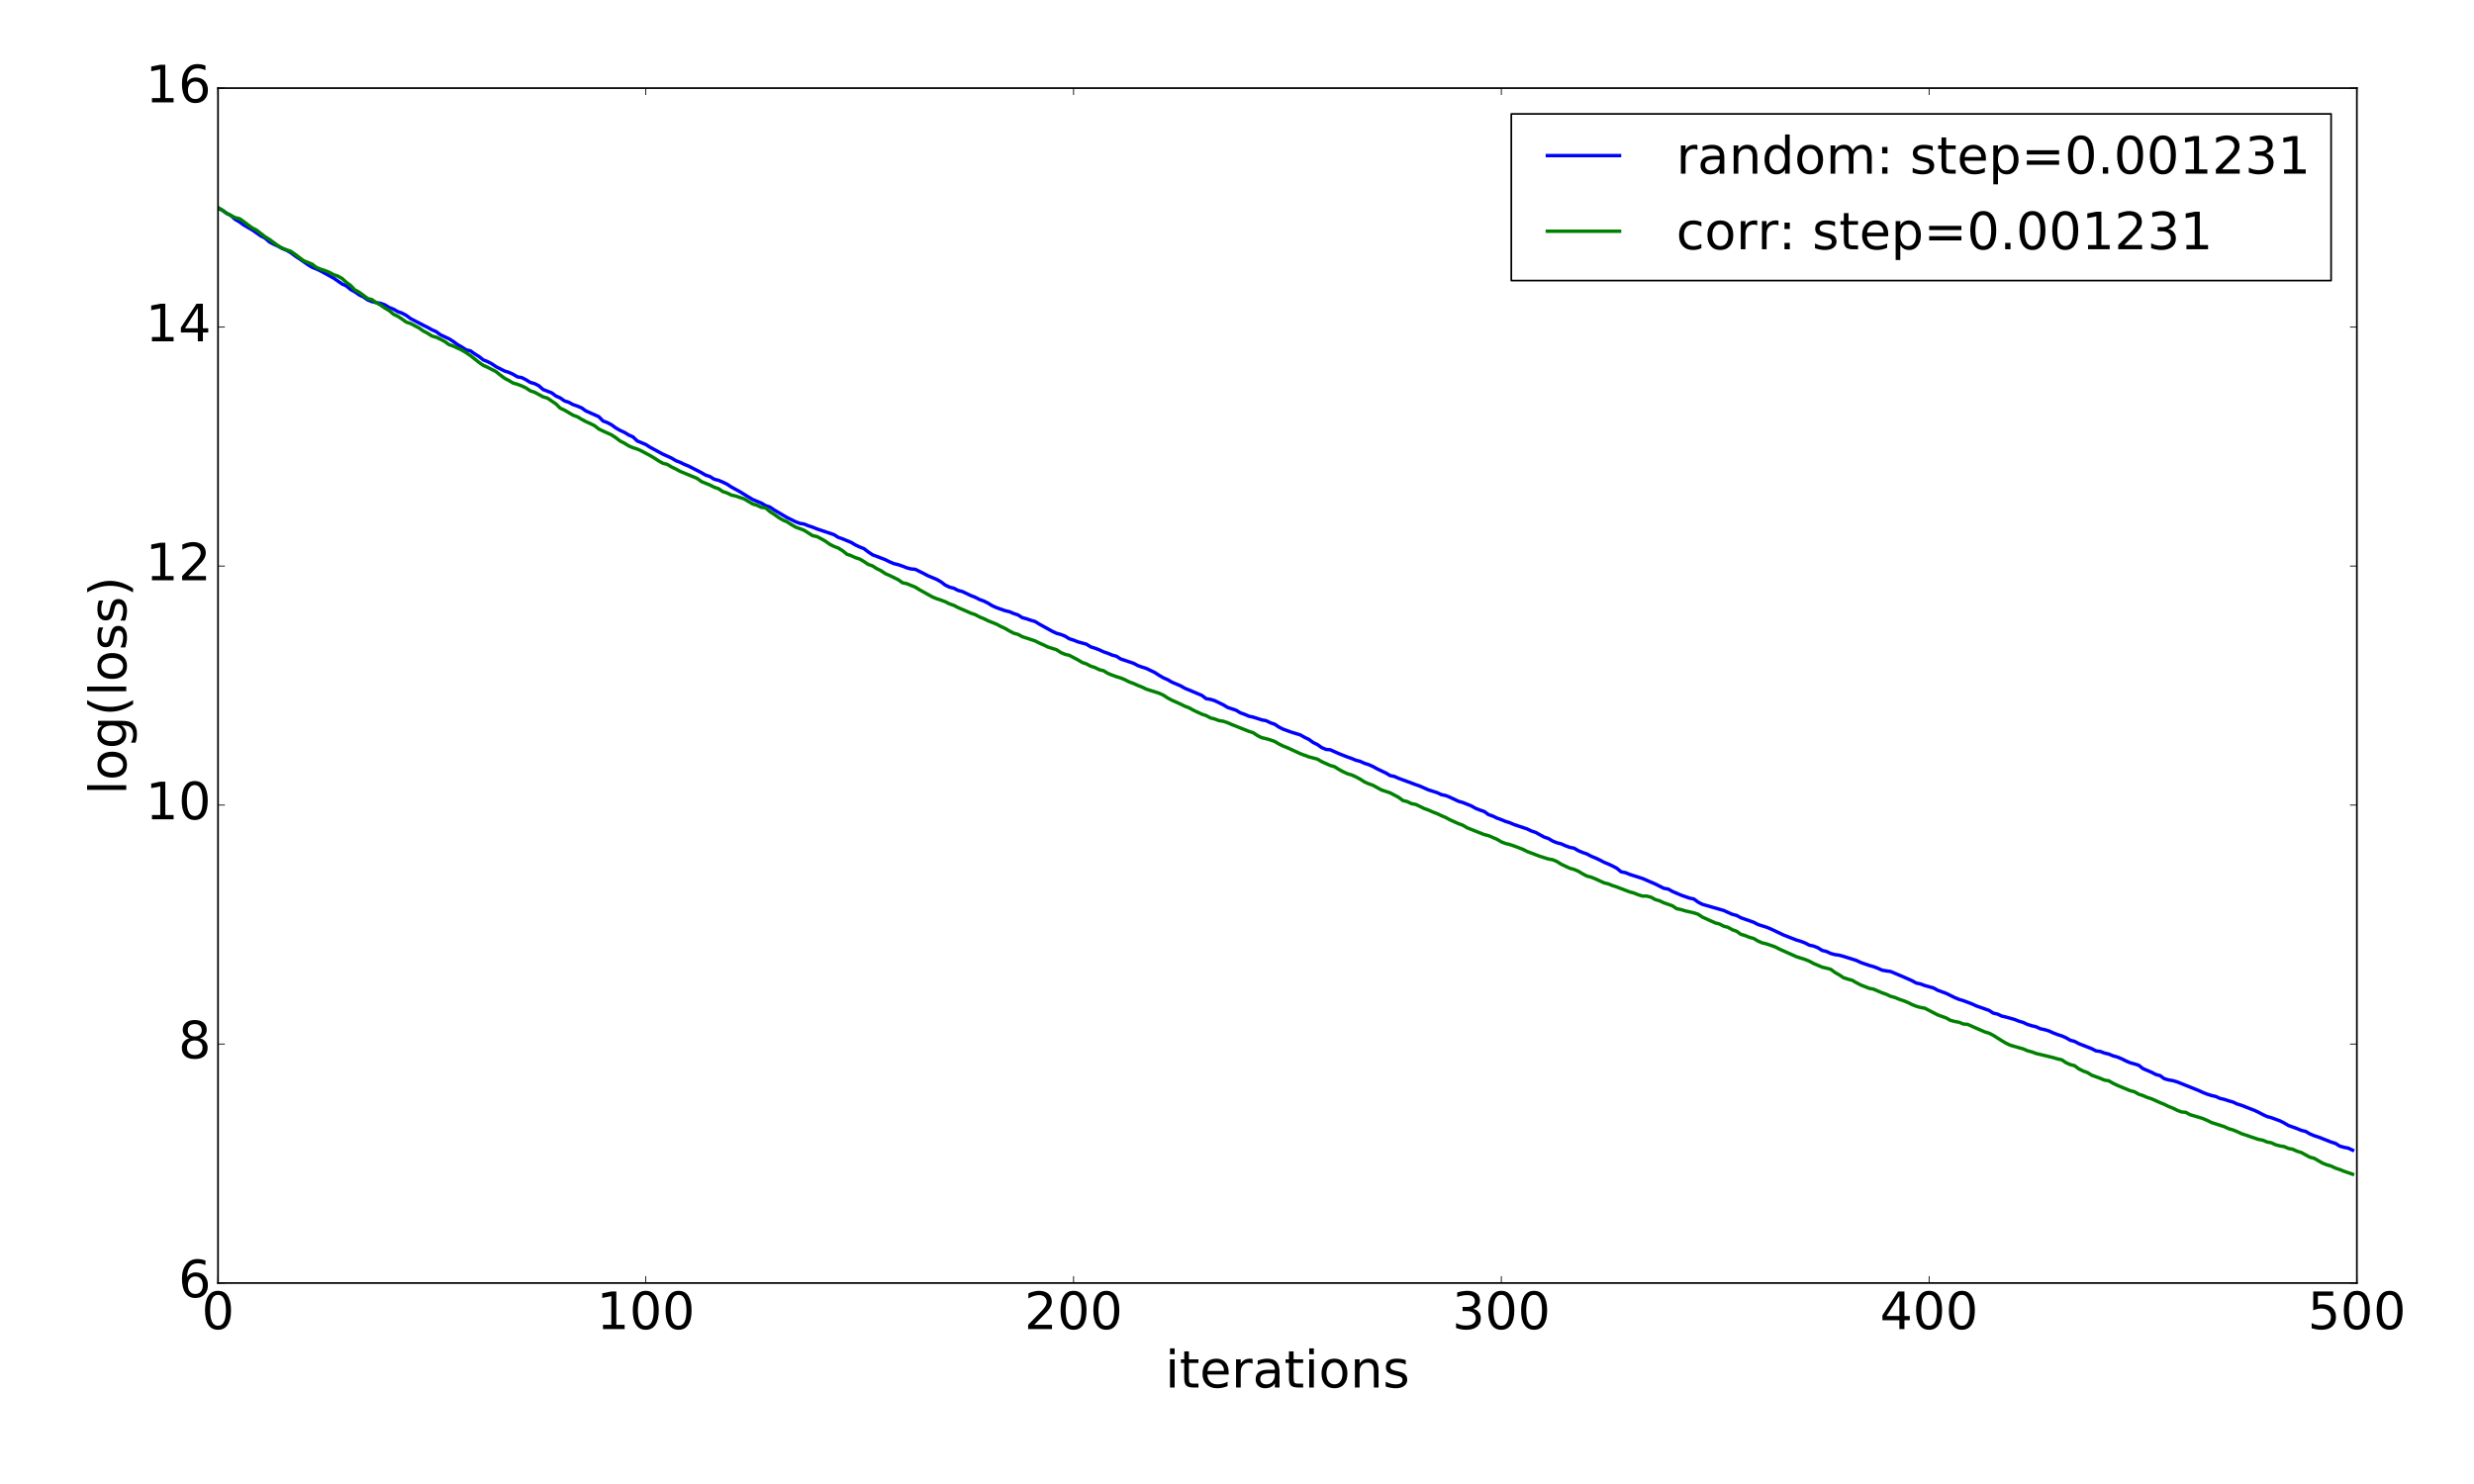 <?xml version="1.0" encoding="utf-8" standalone="no"?>
<!DOCTYPE svg PUBLIC "-//W3C//DTD SVG 1.1//EN"
  "http://www.w3.org/Graphics/SVG/1.1/DTD/svg11.dtd">
<!-- Created with matplotlib (http://matplotlib.org/) -->
<svg height="864pt" version="1.1" viewBox="0 0 1440 864" width="1440pt" xmlns="http://www.w3.org/2000/svg" xmlns:xlink="http://www.w3.org/1999/xlink">
 <defs>
  <style type="text/css">
*{stroke-linecap:butt;stroke-linejoin:round;stroke-miterlimit:100000;}
  </style>
 </defs>
 <g id="figure_1">
  <g id="patch_1">
   <path d="M 0 864 
L 1440 864 
L 1440 0 
L 0 0 
z
" style="fill:#ffffff;"/>
  </g>
  <g id="axes_1">
   <g id="patch_2">
    <path d="M 126.9 747 
L 1371.825 747 
L 1371.825 51.3 
L 126.9 51.3 
z
" style="fill:#ffffff;"/>
   </g>
   <g id="line2d_1">
    <path clip-path="url(#p866a456c49)" d="M 126.9 121.29 
L 129.39 122.343 
L 131.88 124.159 
L 134.37 125.441 
L 136.859 127.709 
L 139.349 129.153 
L 141.839 130.975 
L 146.819 133.859 
L 151.798 137.328 
L 154.288 138.606 
L 156.778 140.836 
L 159.268 142.158 
L 161.758 143.29 
L 164.248 144.654 
L 166.738 145.681 
L 169.227 147.073 
L 171.717 148.978 
L 174.207 150.618 
L 179.187 154.084 
L 181.677 155.617 
L 184.167 156.586 
L 186.656 157.77 
L 194.126 161.876 
L 199.106 165.335 
L 201.595 166.477 
L 204.085 168.546 
L 206.575 169.929 
L 209.065 171.673 
L 211.555 172.879 
L 214.045 174.62 
L 216.535 175.596 
L 219.024 176.205 
L 221.514 176.593 
L 224.004 177.499 
L 226.494 179.024 
L 228.984 179.978 
L 231.474 181.414 
L 233.964 182.29 
L 236.453 183.617 
L 238.943 185.471 
L 246.413 189.373 
L 248.903 190.597 
L 251.393 191.988 
L 253.882 193.096 
L 256.372 194.937 
L 261.352 197.249 
L 263.842 198.808 
L 266.332 200.646 
L 268.821 202.059 
L 271.311 203.688 
L 273.801 204.25 
L 276.291 206.028 
L 278.781 207.544 
L 281.271 209.511 
L 283.761 210.523 
L 286.25 211.805 
L 288.74 213.507 
L 293.72 216.017 
L 296.21 216.802 
L 298.7 217.932 
L 301.19 219.42 
L 303.679 219.841 
L 306.169 221.108 
L 308.659 222.645 
L 311.149 223.34 
L 313.639 224.605 
L 316.129 226.796 
L 321.108 228.723 
L 323.598 230.593 
L 326.088 231.669 
L 328.578 233.428 
L 331.068 234.233 
L 333.558 235.573 
L 336.047 236.437 
L 338.537 237.483 
L 341.027 239.261 
L 348.497 242.574 
L 350.986 245.099 
L 353.476 246.021 
L 355.966 247.337 
L 358.456 249.165 
L 360.946 250.597 
L 363.436 251.711 
L 365.926 253.247 
L 368.415 254.346 
L 370.905 256.716 
L 375.885 258.796 
L 378.375 260.388 
L 385.844 264.419 
L 390.824 266.668 
L 393.314 268.178 
L 395.804 269.138 
L 398.294 270.353 
L 400.784 271.363 
L 408.253 275.188 
L 410.743 276.63 
L 413.233 277.465 
L 415.723 279.009 
L 418.212 279.648 
L 420.702 280.7 
L 423.192 281.906 
L 425.682 283.538 
L 430.662 286.289 
L 435.641 289.352 
L 438.131 290.835 
L 443.111 292.909 
L 445.601 294.359 
L 448.091 295.199 
L 450.58 296.888 
L 458.05 301.297 
L 463.03 303.742 
L 465.52 304.705 
L 468.009 305.085 
L 470.499 306.116 
L 472.989 306.921 
L 475.479 307.934 
L 485.438 311.287 
L 487.928 312.865 
L 490.418 313.727 
L 495.398 315.793 
L 497.888 317.275 
L 500.377 318.437 
L 502.867 319.42 
L 505.357 321.348 
L 507.847 322.989 
L 515.317 325.859 
L 517.806 327.106 
L 520.296 328.145 
L 522.786 328.755 
L 525.276 329.603 
L 527.766 330.585 
L 530.256 331.237 
L 532.746 331.467 
L 537.725 333.938 
L 540.215 335.263 
L 545.195 337.324 
L 547.685 338.747 
L 550.174 340.632 
L 552.664 341.831 
L 555.154 342.466 
L 557.644 343.747 
L 560.134 344.39 
L 565.114 346.767 
L 567.603 347.729 
L 570.093 349.008 
L 572.583 349.925 
L 575.073 351.154 
L 577.563 352.686 
L 580.053 353.782 
L 585.032 355.551 
L 587.522 356.118 
L 590.012 357.192 
L 592.502 358.011 
L 594.992 359.583 
L 597.482 360.266 
L 599.971 361.119 
L 602.461 361.848 
L 604.951 363.373 
L 612.421 367.514 
L 614.911 368.689 
L 617.4 369.373 
L 619.89 370.357 
L 622.38 371.896 
L 624.87 372.678 
L 627.36 373.683 
L 632.34 375.042 
L 634.829 376.595 
L 637.319 377.384 
L 639.809 378.334 
L 642.299 379.487 
L 644.789 380.328 
L 647.279 381.388 
L 649.769 382.045 
L 652.258 383.642 
L 659.728 386.153 
L 662.218 387.478 
L 664.708 388.386 
L 667.197 389.166 
L 672.177 391.564 
L 674.667 393.179 
L 677.157 394.636 
L 679.647 395.718 
L 682.137 397.175 
L 687.116 399.275 
L 689.606 400.707 
L 694.586 402.773 
L 699.566 404.883 
L 702.055 406.777 
L 704.545 407.176 
L 707.035 407.946 
L 712.015 410.351 
L 714.505 411.848 
L 719.484 413.528 
L 721.974 415.02 
L 724.464 415.899 
L 726.954 416.983 
L 729.444 417.519 
L 734.423 419.118 
L 736.913 419.577 
L 739.403 420.793 
L 741.893 421.622 
L 744.383 423.284 
L 746.873 424.547 
L 751.852 426.342 
L 756.832 427.854 
L 759.322 429.276 
L 761.812 430.47 
L 764.302 432.275 
L 766.791 433.484 
L 769.281 435.241 
L 771.771 436.317 
L 774.261 436.528 
L 779.241 438.746 
L 784.22 440.719 
L 786.71 441.583 
L 789.2 442.614 
L 791.69 443.259 
L 794.18 444.396 
L 796.67 445.176 
L 799.159 446.3 
L 801.649 447.664 
L 806.629 450.041 
L 809.119 451.543 
L 811.609 452.052 
L 814.099 453.162 
L 824.058 456.848 
L 826.548 457.727 
L 831.528 459.921 
L 836.507 461.486 
L 838.997 462.659 
L 841.487 463.162 
L 843.977 464.185 
L 848.957 466.522 
L 851.446 467.227 
L 856.426 469.223 
L 858.916 470.649 
L 861.406 471.625 
L 863.896 472.465 
L 866.385 474.258 
L 868.875 475.128 
L 871.365 476.313 
L 873.855 477.216 
L 876.345 478.25 
L 878.835 479.027 
L 881.325 480.101 
L 888.794 482.589 
L 891.284 483.775 
L 893.774 484.617 
L 898.754 487.337 
L 901.243 488.188 
L 903.733 489.669 
L 906.223 490.67 
L 908.713 491.308 
L 911.203 492.418 
L 913.693 493.341 
L 916.182 493.821 
L 918.672 495.28 
L 921.162 496.316 
L 923.652 497.164 
L 926.142 498.516 
L 928.632 499.522 
L 931.122 500.695 
L 933.611 502.011 
L 936.101 503.037 
L 938.591 504.198 
L 941.081 505.506 
L 943.571 507.567 
L 946.061 508.061 
L 948.551 509.077 
L 956.02 511.462 
L 963.49 514.694 
L 968.469 517.183 
L 970.959 517.62 
L 973.449 518.994 
L 978.429 521.151 
L 983.408 522.885 
L 985.898 523.408 
L 988.388 525.217 
L 990.878 526.512 
L 1003.327 530.1 
L 1008.307 532.335 
L 1010.797 532.962 
L 1013.287 534.333 
L 1020.756 536.95 
L 1023.246 538.26 
L 1028.226 539.832 
L 1030.716 540.854 
L 1038.185 544.396 
L 1045.655 547.314 
L 1048.145 548.036 
L 1050.634 548.988 
L 1053.124 550.285 
L 1055.614 550.818 
L 1058.104 551.786 
L 1060.594 553.353 
L 1063.084 553.956 
L 1065.573 555.124 
L 1068.063 555.791 
L 1070.553 556.144 
L 1073.043 556.82 
L 1080.513 559.166 
L 1083.002 560.356 
L 1087.982 562.089 
L 1090.472 562.784 
L 1092.962 563.716 
L 1095.452 564.829 
L 1097.941 565.284 
L 1100.431 565.61 
L 1107.901 568.771 
L 1112.881 570.96 
L 1115.37 572.332 
L 1117.86 572.864 
L 1120.35 573.796 
L 1125.33 575.178 
L 1127.82 576.533 
L 1132.799 578.356 
L 1137.779 580.81 
L 1140.269 581.857 
L 1142.759 582.588 
L 1147.738 584.465 
L 1150.228 585.616 
L 1157.698 588.248 
L 1160.188 589.844 
L 1162.678 590.409 
L 1165.167 591.591 
L 1167.657 592.152 
L 1172.637 593.549 
L 1175.127 594.544 
L 1177.617 595.284 
L 1180.107 596.434 
L 1182.596 597.211 
L 1185.086 597.778 
L 1187.576 598.933 
L 1190.066 599.47 
L 1192.556 600.211 
L 1195.046 601.359 
L 1197.535 602.317 
L 1200.025 603.117 
L 1202.515 604.182 
L 1205.005 605.643 
L 1207.495 606.291 
L 1209.985 607.633 
L 1217.454 610.536 
L 1219.944 611.816 
L 1222.434 612.156 
L 1224.924 613.11 
L 1227.414 613.68 
L 1229.904 614.731 
L 1232.393 615.406 
L 1234.883 616.424 
L 1237.373 617.677 
L 1239.863 618.747 
L 1242.353 619.42 
L 1244.843 620.212 
L 1247.332 622.167 
L 1252.312 624.271 
L 1254.802 625.581 
L 1257.292 626.257 
L 1259.782 628.049 
L 1262.272 628.737 
L 1264.761 629.171 
L 1267.251 629.901 
L 1279.701 634.897 
L 1282.19 636.04 
L 1284.68 637.016 
L 1287.17 637.807 
L 1289.66 638.356 
L 1292.15 639.497 
L 1294.64 640.06 
L 1297.13 640.886 
L 1299.619 641.591 
L 1302.109 642.746 
L 1304.599 643.499 
L 1309.579 645.461 
L 1312.069 646.416 
L 1314.558 647.556 
L 1317.048 648.886 
L 1319.538 650.059 
L 1322.028 650.726 
L 1327.008 652.546 
L 1329.498 653.791 
L 1331.987 655.272 
L 1336.967 657.067 
L 1339.457 658.103 
L 1341.947 658.702 
L 1344.437 660.147 
L 1346.927 661.201 
L 1349.416 661.997 
L 1356.886 664.928 
L 1359.376 665.716 
L 1361.866 667.279 
L 1364.355 667.974 
L 1366.845 668.474 
L 1369.335 669.649 
L 1369.335 669.649 
" style="fill:none;stroke:#0000ff;stroke-linecap:square;stroke-width:2.0;"/>
   </g>
   <g id="line2d_2">
    <path clip-path="url(#p866a456c49)" d="M 126.9 120.814 
L 129.39 122.399 
L 131.88 124.192 
L 136.859 126.697 
L 139.349 127.298 
L 141.839 128.995 
L 144.329 130.922 
L 146.819 132.704 
L 149.309 133.985 
L 154.288 137.858 
L 156.778 139.36 
L 161.758 143.037 
L 164.248 144.477 
L 166.738 145.49 
L 169.227 146.292 
L 171.717 148.043 
L 176.697 151.786 
L 181.677 153.814 
L 184.167 155.739 
L 186.656 156.744 
L 189.146 157.528 
L 191.636 158.528 
L 194.126 159.894 
L 196.616 160.741 
L 199.106 162.13 
L 201.595 164.398 
L 204.085 166.214 
L 206.575 168.837 
L 209.065 170.14 
L 214.045 173.81 
L 216.535 174.481 
L 219.024 176.218 
L 221.514 177.638 
L 224.004 179.364 
L 226.494 180.804 
L 228.984 182.927 
L 231.474 184.123 
L 233.964 185.72 
L 236.453 187.522 
L 238.943 188.322 
L 243.923 190.981 
L 246.413 192.727 
L 248.903 194.028 
L 251.393 195.646 
L 253.882 196.335 
L 256.372 197.5 
L 258.862 198.842 
L 261.352 200.647 
L 263.842 201.497 
L 268.821 203.829 
L 271.311 205.335 
L 273.801 207.015 
L 278.781 210.989 
L 281.271 212.718 
L 283.761 213.816 
L 288.74 216.387 
L 291.23 218.404 
L 293.72 220.234 
L 296.21 221.555 
L 298.7 223.041 
L 301.19 223.73 
L 303.679 224.698 
L 306.169 225.871 
L 308.659 227.547 
L 311.149 228.355 
L 316.129 231.052 
L 318.618 231.786 
L 323.598 235.178 
L 326.088 237.648 
L 328.578 238.79 
L 333.558 241.731 
L 336.047 242.647 
L 338.537 244.136 
L 341.027 245.454 
L 343.517 246.572 
L 346.007 247.812 
L 348.497 249.736 
L 350.986 250.963 
L 355.966 253.205 
L 358.456 254.862 
L 360.946 256.769 
L 363.436 258.029 
L 365.926 259.577 
L 368.415 260.669 
L 370.905 261.429 
L 373.395 262.56 
L 378.375 265.226 
L 380.865 266.7 
L 383.355 268.314 
L 385.844 269.726 
L 388.334 270.363 
L 390.824 271.835 
L 393.314 273.029 
L 395.804 274.415 
L 405.763 278.528 
L 408.253 280.368 
L 413.233 282.406 
L 415.723 283.678 
L 418.212 284.529 
L 420.702 286.201 
L 423.192 286.989 
L 425.682 288.247 
L 428.172 288.787 
L 433.152 290.473 
L 438.131 293.419 
L 440.621 294.176 
L 443.111 295.36 
L 445.601 295.688 
L 448.091 297.838 
L 450.58 299.421 
L 453.07 301.216 
L 455.56 302.737 
L 458.05 303.779 
L 460.54 305.39 
L 463.03 306.856 
L 468.009 308.736 
L 472.989 311.864 
L 475.479 312.39 
L 477.969 313.675 
L 480.459 315.094 
L 482.949 316.878 
L 485.438 318.139 
L 487.928 319.066 
L 490.418 320.64 
L 492.908 322.651 
L 495.398 323.524 
L 497.888 324.667 
L 500.377 325.476 
L 502.867 326.933 
L 505.357 328.611 
L 507.847 329.474 
L 510.337 331.062 
L 512.827 332.283 
L 515.317 333.991 
L 517.806 335.053 
L 522.786 337.493 
L 525.276 339.275 
L 527.766 339.81 
L 532.746 341.843 
L 535.235 343.389 
L 542.705 347.541 
L 545.195 348.576 
L 547.685 349.381 
L 550.174 350.325 
L 552.664 351.577 
L 555.154 352.442 
L 557.644 353.731 
L 562.624 355.884 
L 565.114 356.996 
L 567.603 357.828 
L 570.093 359.166 
L 572.583 360.174 
L 575.073 361.409 
L 580.053 363.395 
L 582.543 364.75 
L 585.032 365.864 
L 587.522 367.354 
L 590.012 368.64 
L 592.502 369.328 
L 594.992 370.676 
L 602.461 373.13 
L 604.951 374.394 
L 607.441 375.473 
L 609.931 376.693 
L 614.911 378.269 
L 617.4 379.874 
L 619.89 380.936 
L 622.38 381.542 
L 627.36 384.156 
L 629.85 385.676 
L 632.34 386.508 
L 634.829 387.848 
L 637.319 388.643 
L 639.809 389.881 
L 642.299 390.499 
L 644.789 392.015 
L 647.279 393.051 
L 649.769 393.952 
L 652.258 394.701 
L 654.748 395.735 
L 657.238 397.006 
L 659.728 397.91 
L 662.218 399.041 
L 664.708 400.008 
L 667.197 401.223 
L 674.667 403.589 
L 677.157 404.734 
L 679.647 406.365 
L 682.137 407.69 
L 687.116 409.905 
L 689.606 411.151 
L 692.096 412.098 
L 694.586 413.477 
L 699.566 415.814 
L 702.055 416.617 
L 704.545 417.969 
L 707.035 418.608 
L 709.525 419.54 
L 712.015 419.935 
L 714.505 420.745 
L 716.994 421.85 
L 726.954 425.82 
L 729.444 426.597 
L 731.934 428.279 
L 734.423 429.497 
L 736.913 430.056 
L 739.403 430.78 
L 741.893 431.656 
L 744.383 433.137 
L 746.873 434.368 
L 749.362 435.353 
L 756.832 438.783 
L 761.812 440.643 
L 766.791 441.952 
L 769.281 443.429 
L 774.261 445.669 
L 776.751 446.376 
L 779.241 447.933 
L 781.731 449.288 
L 784.22 450.442 
L 786.71 451.176 
L 789.2 452.305 
L 791.69 453.629 
L 794.18 455.226 
L 796.67 456.339 
L 799.159 457.218 
L 804.139 459.961 
L 809.119 461.59 
L 814.099 464.233 
L 816.588 466.098 
L 819.078 466.683 
L 821.568 467.892 
L 824.058 468.345 
L 829.038 470.756 
L 831.528 471.659 
L 834.017 472.776 
L 836.507 473.717 
L 838.997 474.924 
L 841.487 475.955 
L 843.977 477.323 
L 848.957 479.559 
L 851.446 480.448 
L 853.936 481.957 
L 863.896 485.904 
L 866.385 486.517 
L 871.365 488.657 
L 873.855 490.15 
L 876.345 491.102 
L 878.835 491.718 
L 881.325 492.554 
L 886.304 494.447 
L 888.794 495.716 
L 896.264 498.549 
L 901.243 500.115 
L 903.733 500.555 
L 906.223 501.585 
L 908.713 503.168 
L 913.693 505.495 
L 916.182 506.185 
L 918.672 507.24 
L 921.162 508.742 
L 923.652 510.049 
L 926.142 510.687 
L 928.632 511.693 
L 933.611 513.986 
L 936.101 514.595 
L 938.591 515.6 
L 941.081 516.413 
L 948.551 519.271 
L 951.04 519.929 
L 953.53 520.941 
L 956.02 521.692 
L 958.51 521.709 
L 961 522.369 
L 963.49 523.742 
L 965.979 524.471 
L 968.469 525.637 
L 973.449 527.369 
L 975.939 529.059 
L 978.429 529.556 
L 980.919 530.323 
L 985.898 531.466 
L 988.388 532.274 
L 990.878 533.948 
L 998.347 537.323 
L 1000.837 537.951 
L 1003.327 539.245 
L 1005.817 539.906 
L 1008.307 541.301 
L 1010.797 542.195 
L 1013.287 543.975 
L 1015.776 544.703 
L 1018.266 545.716 
L 1020.756 546.401 
L 1023.246 547.885 
L 1025.736 548.96 
L 1028.226 549.541 
L 1033.205 551.281 
L 1035.695 552.567 
L 1045.655 557.024 
L 1050.634 558.604 
L 1053.124 559.621 
L 1055.614 560.962 
L 1060.594 563.078 
L 1065.573 564.323 
L 1068.063 566.184 
L 1070.553 567.582 
L 1073.043 569.249 
L 1075.533 570.054 
L 1078.023 570.717 
L 1080.513 572.145 
L 1083.002 573.439 
L 1087.982 575.402 
L 1090.472 575.889 
L 1095.452 578.022 
L 1097.941 578.883 
L 1100.431 580.062 
L 1102.921 580.739 
L 1105.411 581.778 
L 1107.901 582.609 
L 1110.391 583.622 
L 1112.881 584.845 
L 1115.37 585.857 
L 1117.86 586.553 
L 1120.35 586.995 
L 1127.82 590.877 
L 1132.799 592.667 
L 1135.289 594.059 
L 1137.779 594.725 
L 1140.269 595.17 
L 1142.759 596.192 
L 1145.249 596.387 
L 1150.228 598.6 
L 1155.208 600.77 
L 1157.698 601.506 
L 1160.188 602.783 
L 1165.167 605.918 
L 1167.657 607.385 
L 1170.147 608.558 
L 1175.127 609.985 
L 1177.617 610.673 
L 1180.107 611.762 
L 1182.596 612.417 
L 1185.086 613.332 
L 1195.046 615.737 
L 1197.535 616.492 
L 1200.025 617.025 
L 1202.515 618.702 
L 1205.005 619.833 
L 1207.495 620.449 
L 1209.985 622.301 
L 1212.475 623.541 
L 1214.964 624.44 
L 1217.454 625.968 
L 1222.434 627.805 
L 1224.924 628.855 
L 1227.414 629.255 
L 1229.904 630.7 
L 1232.393 631.89 
L 1239.863 635.004 
L 1242.353 635.622 
L 1244.843 637.057 
L 1247.332 637.851 
L 1249.822 638.957 
L 1252.312 639.735 
L 1257.292 641.971 
L 1259.782 642.978 
L 1262.272 644.216 
L 1264.761 645.174 
L 1267.251 646.429 
L 1269.741 647.386 
L 1272.231 647.61 
L 1274.721 648.982 
L 1279.701 650.445 
L 1282.19 651.221 
L 1284.68 652.3 
L 1287.17 653.531 
L 1294.64 655.942 
L 1297.13 657.11 
L 1299.619 657.831 
L 1302.109 658.841 
L 1304.599 660.001 
L 1314.558 663.378 
L 1317.048 663.826 
L 1319.538 664.874 
L 1322.028 665.346 
L 1324.518 666.492 
L 1327.008 667.156 
L 1329.498 667.562 
L 1331.987 668.627 
L 1334.477 669.112 
L 1336.967 670.243 
L 1339.457 670.998 
L 1344.437 673.719 
L 1346.927 674.353 
L 1351.906 677.219 
L 1354.396 678.187 
L 1356.886 678.922 
L 1359.376 680.093 
L 1361.866 680.926 
L 1364.355 681.931 
L 1369.335 683.645 
L 1369.335 683.645 
" style="fill:none;stroke:#008000;stroke-linecap:square;stroke-width:2.0;"/>
   </g>
   <g id="patch_3">
    <path d="M 126.9 51.3 
L 1371.825 51.3 
" style="fill:none;stroke:#000000;stroke-linecap:square;stroke-linejoin:miter;"/>
   </g>
   <g id="patch_4">
    <path d="M 1371.825 747 
L 1371.825 51.3 
" style="fill:none;stroke:#000000;stroke-linecap:square;stroke-linejoin:miter;"/>
   </g>
   <g id="patch_5">
    <path d="M 126.9 747 
L 1371.825 747 
" style="fill:none;stroke:#000000;stroke-linecap:square;stroke-linejoin:miter;"/>
   </g>
   <g id="patch_6">
    <path d="M 126.9 747 
L 126.9 51.3 
" style="fill:none;stroke:#000000;stroke-linecap:square;stroke-linejoin:miter;"/>
   </g>
   <g id="matplotlib.axis_1">
    <g id="xtick_1">
     <g id="line2d_3">
      <defs>
       <path d="M 0 0 
L 0 -4 
" id="mc738ab1143" style="stroke:#000000;stroke-width:0.5;"/>
      </defs>
      <g>
       <use style="stroke:#000000;stroke-width:0.5;" x="126.9" xlink:href="#mc738ab1143" y="747.0"/>
      </g>
     </g>
     <g id="line2d_4">
      <defs>
       <path d="M 0 0 
L 0 4 
" id="me58641be4d" style="stroke:#000000;stroke-width:0.5;"/>
      </defs>
      <g>
       <use style="stroke:#000000;stroke-width:0.5;" x="126.9" xlink:href="#me58641be4d" y="51.3"/>
      </g>
     </g>
     <g id="text_1">
      <!-- 0 -->
      <defs>
       <path d="M 31.781 66.406 
Q 24.172 66.406 20.328 58.906 
Q 16.5 51.422 16.5 36.375 
Q 16.5 21.391 20.328 13.891 
Q 24.172 6.391 31.781 6.391 
Q 39.453 6.391 43.281 13.891 
Q 47.125 21.391 47.125 36.375 
Q 47.125 51.422 43.281 58.906 
Q 39.453 66.406 31.781 66.406 
M 31.781 74.219 
Q 44.047 74.219 50.516 64.516 
Q 56.984 54.828 56.984 36.375 
Q 56.984 17.969 50.516 8.266 
Q 44.047 -1.422 31.781 -1.422 
Q 19.531 -1.422 13.062 8.266 
Q 6.594 17.969 6.594 36.375 
Q 6.594 54.828 13.062 64.516 
Q 19.531 74.219 31.781 74.219 
" id="BitstreamVeraSans-Roman-30"/>
      </defs>
      <g transform="translate(117.356 773.795)scale(0.3 -0.3)">
       <use xlink:href="#BitstreamVeraSans-Roman-30"/>
      </g>
     </g>
    </g>
    <g id="xtick_2">
     <g id="line2d_5">
      <g>
       <use style="stroke:#000000;stroke-width:0.5;" x="375.885" xlink:href="#mc738ab1143" y="747.0"/>
      </g>
     </g>
     <g id="line2d_6">
      <g>
       <use style="stroke:#000000;stroke-width:0.5;" x="375.885" xlink:href="#me58641be4d" y="51.3"/>
      </g>
     </g>
     <g id="text_2">
      <!-- 100 -->
      <defs>
       <path d="M 12.406 8.297 
L 28.516 8.297 
L 28.516 63.922 
L 10.984 60.406 
L 10.984 69.391 
L 28.422 72.906 
L 38.281 72.906 
L 38.281 8.297 
L 54.391 8.297 
L 54.391 0 
L 12.406 0 
z
" id="BitstreamVeraSans-Roman-31"/>
      </defs>
      <g transform="translate(347.254 773.795)scale(0.3 -0.3)">
       <use xlink:href="#BitstreamVeraSans-Roman-31"/>
       <use x="63.623" xlink:href="#BitstreamVeraSans-Roman-30"/>
       <use x="127.246" xlink:href="#BitstreamVeraSans-Roman-30"/>
      </g>
     </g>
    </g>
    <g id="xtick_3">
     <g id="line2d_7">
      <g>
       <use style="stroke:#000000;stroke-width:0.5;" x="624.87" xlink:href="#mc738ab1143" y="747.0"/>
      </g>
     </g>
     <g id="line2d_8">
      <g>
       <use style="stroke:#000000;stroke-width:0.5;" x="624.87" xlink:href="#me58641be4d" y="51.3"/>
      </g>
     </g>
     <g id="text_3">
      <!-- 200 -->
      <defs>
       <path d="M 19.188 8.297 
L 53.609 8.297 
L 53.609 0 
L 7.328 0 
L 7.328 8.297 
Q 12.938 14.109 22.625 23.891 
Q 32.328 33.688 34.812 36.531 
Q 39.547 41.844 41.422 45.531 
Q 43.312 49.219 43.312 52.781 
Q 43.312 58.594 39.234 62.25 
Q 35.156 65.922 28.609 65.922 
Q 23.969 65.922 18.812 64.312 
Q 13.672 62.703 7.812 59.422 
L 7.812 69.391 
Q 13.766 71.781 18.938 73 
Q 24.125 74.219 28.422 74.219 
Q 39.75 74.219 46.484 68.547 
Q 53.219 62.891 53.219 53.422 
Q 53.219 48.922 51.531 44.891 
Q 49.859 40.875 45.406 35.406 
Q 44.188 33.984 37.641 27.219 
Q 31.109 20.453 19.188 8.297 
" id="BitstreamVeraSans-Roman-32"/>
      </defs>
      <g transform="translate(596.239 773.795)scale(0.3 -0.3)">
       <use xlink:href="#BitstreamVeraSans-Roman-32"/>
       <use x="63.623" xlink:href="#BitstreamVeraSans-Roman-30"/>
       <use x="127.246" xlink:href="#BitstreamVeraSans-Roman-30"/>
      </g>
     </g>
    </g>
    <g id="xtick_4">
     <g id="line2d_9">
      <g>
       <use style="stroke:#000000;stroke-width:0.5;" x="873.855" xlink:href="#mc738ab1143" y="747.0"/>
      </g>
     </g>
     <g id="line2d_10">
      <g>
       <use style="stroke:#000000;stroke-width:0.5;" x="873.855" xlink:href="#me58641be4d" y="51.3"/>
      </g>
     </g>
     <g id="text_4">
      <!-- 300 -->
      <defs>
       <path d="M 40.578 39.312 
Q 47.656 37.797 51.625 33 
Q 55.609 28.219 55.609 21.188 
Q 55.609 10.406 48.188 4.484 
Q 40.766 -1.422 27.094 -1.422 
Q 22.516 -1.422 17.656 -0.516 
Q 12.797 0.391 7.625 2.203 
L 7.625 11.719 
Q 11.719 9.328 16.594 8.109 
Q 21.484 6.891 26.812 6.891 
Q 36.078 6.891 40.938 10.547 
Q 45.797 14.203 45.797 21.188 
Q 45.797 27.641 41.281 31.266 
Q 36.766 34.906 28.719 34.906 
L 20.219 34.906 
L 20.219 43.016 
L 29.109 43.016 
Q 36.375 43.016 40.234 45.922 
Q 44.094 48.828 44.094 54.297 
Q 44.094 59.906 40.109 62.906 
Q 36.141 65.922 28.719 65.922 
Q 24.656 65.922 20.016 65.031 
Q 15.375 64.156 9.812 62.312 
L 9.812 71.094 
Q 15.438 72.656 20.344 73.438 
Q 25.25 74.219 29.594 74.219 
Q 40.828 74.219 47.359 69.109 
Q 53.906 64.016 53.906 55.328 
Q 53.906 49.266 50.438 45.094 
Q 46.969 40.922 40.578 39.312 
" id="BitstreamVeraSans-Roman-33"/>
      </defs>
      <g transform="translate(845.224 773.795)scale(0.3 -0.3)">
       <use xlink:href="#BitstreamVeraSans-Roman-33"/>
       <use x="63.623" xlink:href="#BitstreamVeraSans-Roman-30"/>
       <use x="127.246" xlink:href="#BitstreamVeraSans-Roman-30"/>
      </g>
     </g>
    </g>
    <g id="xtick_5">
     <g id="line2d_11">
      <g>
       <use style="stroke:#000000;stroke-width:0.5;" x="1122.84" xlink:href="#mc738ab1143" y="747.0"/>
      </g>
     </g>
     <g id="line2d_12">
      <g>
       <use style="stroke:#000000;stroke-width:0.5;" x="1122.84" xlink:href="#me58641be4d" y="51.3"/>
      </g>
     </g>
     <g id="text_5">
      <!-- 400 -->
      <defs>
       <path d="M 37.797 64.312 
L 12.891 25.391 
L 37.797 25.391 
z
M 35.203 72.906 
L 47.609 72.906 
L 47.609 25.391 
L 58.016 25.391 
L 58.016 17.188 
L 47.609 17.188 
L 47.609 0 
L 37.797 0 
L 37.797 17.188 
L 4.891 17.188 
L 4.891 26.703 
z
" id="BitstreamVeraSans-Roman-34"/>
      </defs>
      <g transform="translate(1094.209 773.795)scale(0.3 -0.3)">
       <use xlink:href="#BitstreamVeraSans-Roman-34"/>
       <use x="63.623" xlink:href="#BitstreamVeraSans-Roman-30"/>
       <use x="127.246" xlink:href="#BitstreamVeraSans-Roman-30"/>
      </g>
     </g>
    </g>
    <g id="xtick_6">
     <g id="line2d_13">
      <g>
       <use style="stroke:#000000;stroke-width:0.5;" x="1371.825" xlink:href="#mc738ab1143" y="747.0"/>
      </g>
     </g>
     <g id="line2d_14">
      <g>
       <use style="stroke:#000000;stroke-width:0.5;" x="1371.825" xlink:href="#me58641be4d" y="51.3"/>
      </g>
     </g>
     <g id="text_6">
      <!-- 500 -->
      <defs>
       <path d="M 10.797 72.906 
L 49.516 72.906 
L 49.516 64.594 
L 19.828 64.594 
L 19.828 46.734 
Q 21.969 47.469 24.109 47.828 
Q 26.266 48.188 28.422 48.188 
Q 40.625 48.188 47.75 41.5 
Q 54.891 34.812 54.891 23.391 
Q 54.891 11.625 47.562 5.094 
Q 40.234 -1.422 26.906 -1.422 
Q 22.312 -1.422 17.547 -0.641 
Q 12.797 0.141 7.719 1.703 
L 7.719 11.625 
Q 12.109 9.234 16.797 8.062 
Q 21.484 6.891 26.703 6.891 
Q 35.156 6.891 40.078 11.328 
Q 45.016 15.766 45.016 23.391 
Q 45.016 31 40.078 35.438 
Q 35.156 39.891 26.703 39.891 
Q 22.75 39.891 18.812 39.016 
Q 14.891 38.141 10.797 36.281 
z
" id="BitstreamVeraSans-Roman-35"/>
      </defs>
      <g transform="translate(1343.194 773.795)scale(0.3 -0.3)">
       <use xlink:href="#BitstreamVeraSans-Roman-35"/>
       <use x="63.623" xlink:href="#BitstreamVeraSans-Roman-30"/>
       <use x="127.246" xlink:href="#BitstreamVeraSans-Roman-30"/>
      </g>
     </g>
    </g>
    <g id="text_7">
     <!-- iterations -->
     <defs>
      <path d="M 54.891 33.016 
L 54.891 0 
L 45.906 0 
L 45.906 32.719 
Q 45.906 40.484 42.875 44.328 
Q 39.844 48.188 33.797 48.188 
Q 26.516 48.188 22.312 43.547 
Q 18.109 38.922 18.109 30.906 
L 18.109 0 
L 9.078 0 
L 9.078 54.688 
L 18.109 54.688 
L 18.109 46.188 
Q 21.344 51.125 25.703 53.562 
Q 30.078 56 35.797 56 
Q 45.219 56 50.047 50.172 
Q 54.891 44.344 54.891 33.016 
" id="BitstreamVeraSans-Roman-6e"/>
      <path d="M 34.281 27.484 
Q 23.391 27.484 19.188 25 
Q 14.984 22.516 14.984 16.5 
Q 14.984 11.719 18.141 8.906 
Q 21.297 6.109 26.703 6.109 
Q 34.188 6.109 38.703 11.406 
Q 43.219 16.703 43.219 25.484 
L 43.219 27.484 
z
M 52.203 31.203 
L 52.203 0 
L 43.219 0 
L 43.219 8.297 
Q 40.141 3.328 35.547 0.953 
Q 30.953 -1.422 24.312 -1.422 
Q 15.922 -1.422 10.953 3.297 
Q 6 8.016 6 15.922 
Q 6 25.141 12.172 29.828 
Q 18.359 34.516 30.609 34.516 
L 43.219 34.516 
L 43.219 35.406 
Q 43.219 41.609 39.141 45 
Q 35.062 48.391 27.688 48.391 
Q 23 48.391 18.547 47.266 
Q 14.109 46.141 10.016 43.891 
L 10.016 52.203 
Q 14.938 54.109 19.578 55.047 
Q 24.219 56 28.609 56 
Q 40.484 56 46.344 49.844 
Q 52.203 43.703 52.203 31.203 
" id="BitstreamVeraSans-Roman-61"/>
      <path d="M 30.609 48.391 
Q 23.391 48.391 19.188 42.75 
Q 14.984 37.109 14.984 27.297 
Q 14.984 17.484 19.156 11.844 
Q 23.344 6.203 30.609 6.203 
Q 37.797 6.203 41.984 11.859 
Q 46.188 17.531 46.188 27.297 
Q 46.188 37.016 41.984 42.703 
Q 37.797 48.391 30.609 48.391 
M 30.609 56 
Q 42.328 56 49.016 48.375 
Q 55.719 40.766 55.719 27.297 
Q 55.719 13.875 49.016 6.219 
Q 42.328 -1.422 30.609 -1.422 
Q 18.844 -1.422 12.172 6.219 
Q 5.516 13.875 5.516 27.297 
Q 5.516 40.766 12.172 48.375 
Q 18.844 56 30.609 56 
" id="BitstreamVeraSans-Roman-6f"/>
      <path d="M 9.422 54.688 
L 18.406 54.688 
L 18.406 0 
L 9.422 0 
z
M 9.422 75.984 
L 18.406 75.984 
L 18.406 64.594 
L 9.422 64.594 
z
" id="BitstreamVeraSans-Roman-69"/>
      <path d="M 56.203 29.594 
L 56.203 25.203 
L 14.891 25.203 
Q 15.484 15.922 20.484 11.062 
Q 25.484 6.203 34.422 6.203 
Q 39.594 6.203 44.453 7.469 
Q 49.312 8.734 54.109 11.281 
L 54.109 2.781 
Q 49.266 0.734 44.188 -0.344 
Q 39.109 -1.422 33.891 -1.422 
Q 20.797 -1.422 13.156 6.188 
Q 5.516 13.812 5.516 26.812 
Q 5.516 40.234 12.766 48.109 
Q 20.016 56 32.328 56 
Q 43.359 56 49.781 48.891 
Q 56.203 41.797 56.203 29.594 
M 47.219 32.234 
Q 47.125 39.594 43.094 43.984 
Q 39.062 48.391 32.422 48.391 
Q 24.906 48.391 20.391 44.141 
Q 15.875 39.891 15.188 32.172 
z
" id="BitstreamVeraSans-Roman-65"/>
      <path d="M 18.312 70.219 
L 18.312 54.688 
L 36.812 54.688 
L 36.812 47.703 
L 18.312 47.703 
L 18.312 18.016 
Q 18.312 11.328 20.141 9.422 
Q 21.969 7.516 27.594 7.516 
L 36.812 7.516 
L 36.812 0 
L 27.594 0 
Q 17.188 0 13.234 3.875 
Q 9.281 7.766 9.281 18.016 
L 9.281 47.703 
L 2.688 47.703 
L 2.688 54.688 
L 9.281 54.688 
L 9.281 70.219 
z
" id="BitstreamVeraSans-Roman-74"/>
      <path d="M 41.109 46.297 
Q 39.594 47.172 37.812 47.578 
Q 36.031 48 33.891 48 
Q 26.266 48 22.188 43.047 
Q 18.109 38.094 18.109 28.812 
L 18.109 0 
L 9.078 0 
L 9.078 54.688 
L 18.109 54.688 
L 18.109 46.188 
Q 20.953 51.172 25.484 53.578 
Q 30.031 56 36.531 56 
Q 37.453 56 38.578 55.875 
Q 39.703 55.766 41.062 55.516 
z
" id="BitstreamVeraSans-Roman-72"/>
      <path d="M 44.281 53.078 
L 44.281 44.578 
Q 40.484 46.531 36.375 47.5 
Q 32.281 48.484 27.875 48.484 
Q 21.188 48.484 17.844 46.438 
Q 14.5 44.391 14.5 40.281 
Q 14.5 37.156 16.891 35.375 
Q 19.281 33.594 26.516 31.984 
L 29.594 31.297 
Q 39.156 29.25 43.188 25.516 
Q 47.219 21.781 47.219 15.094 
Q 47.219 7.469 41.188 3.016 
Q 35.156 -1.422 24.609 -1.422 
Q 20.219 -1.422 15.453 -0.562 
Q 10.688 0.297 5.422 2 
L 5.422 11.281 
Q 10.406 8.688 15.234 7.391 
Q 20.062 6.109 24.812 6.109 
Q 31.156 6.109 34.562 8.281 
Q 37.984 10.453 37.984 14.406 
Q 37.984 18.062 35.516 20.016 
Q 33.062 21.969 24.703 23.781 
L 21.578 24.516 
Q 13.234 26.266 9.516 29.906 
Q 5.812 33.547 5.812 39.891 
Q 5.812 47.609 11.281 51.797 
Q 16.75 56 26.812 56 
Q 31.781 56 36.172 55.266 
Q 40.578 54.547 44.281 53.078 
" id="BitstreamVeraSans-Roman-73"/>
     </defs>
     <g transform="translate(678.18 807.83)scale(0.3 -0.3)">
      <use xlink:href="#BitstreamVeraSans-Roman-69"/>
      <use x="27.783" xlink:href="#BitstreamVeraSans-Roman-74"/>
      <use x="66.992" xlink:href="#BitstreamVeraSans-Roman-65"/>
      <use x="128.516" xlink:href="#BitstreamVeraSans-Roman-72"/>
      <use x="169.629" xlink:href="#BitstreamVeraSans-Roman-61"/>
      <use x="230.908" xlink:href="#BitstreamVeraSans-Roman-74"/>
      <use x="270.117" xlink:href="#BitstreamVeraSans-Roman-69"/>
      <use x="297.9" xlink:href="#BitstreamVeraSans-Roman-6f"/>
      <use x="359.082" xlink:href="#BitstreamVeraSans-Roman-6e"/>
      <use x="422.461" xlink:href="#BitstreamVeraSans-Roman-73"/>
     </g>
    </g>
   </g>
   <g id="matplotlib.axis_2">
    <g id="ytick_1">
     <g id="line2d_15">
      <defs>
       <path d="M 0 0 
L 4 0 
" id="ma1cec5bced" style="stroke:#000000;stroke-width:0.5;"/>
      </defs>
      <g>
       <use style="stroke:#000000;stroke-width:0.5;" x="126.9" xlink:href="#ma1cec5bced" y="747.0"/>
      </g>
     </g>
     <g id="line2d_16">
      <defs>
       <path d="M 0 0 
L -4 0 
" id="m86d423241d" style="stroke:#000000;stroke-width:0.5;"/>
      </defs>
      <g>
       <use style="stroke:#000000;stroke-width:0.5;" x="1371.825" xlink:href="#m86d423241d" y="747.0"/>
      </g>
     </g>
     <g id="text_8">
      <!-- 6 -->
      <defs>
       <path d="M 33.016 40.375 
Q 26.375 40.375 22.484 35.828 
Q 18.609 31.297 18.609 23.391 
Q 18.609 15.531 22.484 10.953 
Q 26.375 6.391 33.016 6.391 
Q 39.656 6.391 43.531 10.953 
Q 47.406 15.531 47.406 23.391 
Q 47.406 31.297 43.531 35.828 
Q 39.656 40.375 33.016 40.375 
M 52.594 71.297 
L 52.594 62.312 
Q 48.875 64.062 45.094 64.984 
Q 41.312 65.922 37.594 65.922 
Q 27.828 65.922 22.672 59.328 
Q 17.531 52.734 16.797 39.406 
Q 19.672 43.656 24.016 45.922 
Q 28.375 48.188 33.594 48.188 
Q 44.578 48.188 50.953 41.516 
Q 57.328 34.859 57.328 23.391 
Q 57.328 12.156 50.688 5.359 
Q 44.047 -1.422 33.016 -1.422 
Q 20.359 -1.422 13.672 8.266 
Q 6.984 17.969 6.984 36.375 
Q 6.984 53.656 15.188 63.938 
Q 23.391 74.219 37.203 74.219 
Q 40.922 74.219 44.703 73.484 
Q 48.484 72.75 52.594 71.297 
" id="BitstreamVeraSans-Roman-36"/>
      </defs>
      <g transform="translate(103.812 755.278)scale(0.3 -0.3)">
       <use xlink:href="#BitstreamVeraSans-Roman-36"/>
      </g>
     </g>
    </g>
    <g id="ytick_2">
     <g id="line2d_17">
      <g>
       <use style="stroke:#000000;stroke-width:0.5;" x="126.9" xlink:href="#ma1cec5bced" y="607.86"/>
      </g>
     </g>
     <g id="line2d_18">
      <g>
       <use style="stroke:#000000;stroke-width:0.5;" x="1371.825" xlink:href="#m86d423241d" y="607.86"/>
      </g>
     </g>
     <g id="text_9">
      <!-- 8 -->
      <defs>
       <path d="M 31.781 34.625 
Q 24.75 34.625 20.719 30.859 
Q 16.703 27.094 16.703 20.516 
Q 16.703 13.922 20.719 10.156 
Q 24.75 6.391 31.781 6.391 
Q 38.812 6.391 42.859 10.172 
Q 46.922 13.969 46.922 20.516 
Q 46.922 27.094 42.891 30.859 
Q 38.875 34.625 31.781 34.625 
M 21.922 38.812 
Q 15.578 40.375 12.031 44.719 
Q 8.5 49.078 8.5 55.328 
Q 8.5 64.062 14.719 69.141 
Q 20.953 74.219 31.781 74.219 
Q 42.672 74.219 48.875 69.141 
Q 55.078 64.062 55.078 55.328 
Q 55.078 49.078 51.531 44.719 
Q 48 40.375 41.703 38.812 
Q 48.828 37.156 52.797 32.312 
Q 56.781 27.484 56.781 20.516 
Q 56.781 9.906 50.312 4.234 
Q 43.844 -1.422 31.781 -1.422 
Q 19.734 -1.422 13.25 4.234 
Q 6.781 9.906 6.781 20.516 
Q 6.781 27.484 10.781 32.312 
Q 14.797 37.156 21.922 38.812 
M 18.312 54.391 
Q 18.312 48.734 21.844 45.562 
Q 25.391 42.391 31.781 42.391 
Q 38.141 42.391 41.719 45.562 
Q 45.312 48.734 45.312 54.391 
Q 45.312 60.062 41.719 63.234 
Q 38.141 66.406 31.781 66.406 
Q 25.391 66.406 21.844 63.234 
Q 18.312 60.062 18.312 54.391 
" id="BitstreamVeraSans-Roman-38"/>
      </defs>
      <g transform="translate(103.812 616.138)scale(0.3 -0.3)">
       <use xlink:href="#BitstreamVeraSans-Roman-38"/>
      </g>
     </g>
    </g>
    <g id="ytick_3">
     <g id="line2d_19">
      <g>
       <use style="stroke:#000000;stroke-width:0.5;" x="126.9" xlink:href="#ma1cec5bced" y="468.72"/>
      </g>
     </g>
     <g id="line2d_20">
      <g>
       <use style="stroke:#000000;stroke-width:0.5;" x="1371.825" xlink:href="#m86d423241d" y="468.72"/>
      </g>
     </g>
     <g id="text_10">
      <!-- 10 -->
      <g transform="translate(84.725 476.998)scale(0.3 -0.3)">
       <use xlink:href="#BitstreamVeraSans-Roman-31"/>
       <use x="63.623" xlink:href="#BitstreamVeraSans-Roman-30"/>
      </g>
     </g>
    </g>
    <g id="ytick_4">
     <g id="line2d_21">
      <g>
       <use style="stroke:#000000;stroke-width:0.5;" x="126.9" xlink:href="#ma1cec5bced" y="329.58"/>
      </g>
     </g>
     <g id="line2d_22">
      <g>
       <use style="stroke:#000000;stroke-width:0.5;" x="1371.825" xlink:href="#m86d423241d" y="329.58"/>
      </g>
     </g>
     <g id="text_11">
      <!-- 12 -->
      <g transform="translate(84.725 337.858)scale(0.3 -0.3)">
       <use xlink:href="#BitstreamVeraSans-Roman-31"/>
       <use x="63.623" xlink:href="#BitstreamVeraSans-Roman-32"/>
      </g>
     </g>
    </g>
    <g id="ytick_5">
     <g id="line2d_23">
      <g>
       <use style="stroke:#000000;stroke-width:0.5;" x="126.9" xlink:href="#ma1cec5bced" y="190.44"/>
      </g>
     </g>
     <g id="line2d_24">
      <g>
       <use style="stroke:#000000;stroke-width:0.5;" x="1371.825" xlink:href="#m86d423241d" y="190.44"/>
      </g>
     </g>
     <g id="text_12">
      <!-- 14 -->
      <g transform="translate(84.725 198.718)scale(0.3 -0.3)">
       <use xlink:href="#BitstreamVeraSans-Roman-31"/>
       <use x="63.623" xlink:href="#BitstreamVeraSans-Roman-34"/>
      </g>
     </g>
    </g>
    <g id="ytick_6">
     <g id="line2d_25">
      <g>
       <use style="stroke:#000000;stroke-width:0.5;" x="126.9" xlink:href="#ma1cec5bced" y="51.3"/>
      </g>
     </g>
     <g id="line2d_26">
      <g>
       <use style="stroke:#000000;stroke-width:0.5;" x="1371.825" xlink:href="#m86d423241d" y="51.3"/>
      </g>
     </g>
     <g id="text_13">
      <!-- 16 -->
      <g transform="translate(84.725 59.578)scale(0.3 -0.3)">
       <use xlink:href="#BitstreamVeraSans-Roman-31"/>
       <use x="63.623" xlink:href="#BitstreamVeraSans-Roman-36"/>
      </g>
     </g>
    </g>
    <g id="text_14">
     <!-- log(loss) -->
     <defs>
      <path d="M 8.016 75.875 
L 15.828 75.875 
Q 23.141 64.359 26.781 53.312 
Q 30.422 42.281 30.422 31.391 
Q 30.422 20.453 26.781 9.375 
Q 23.141 -1.703 15.828 -13.188 
L 8.016 -13.188 
Q 14.5 -2 17.703 9.062 
Q 20.906 20.125 20.906 31.391 
Q 20.906 42.672 17.703 53.656 
Q 14.5 64.656 8.016 75.875 
" id="BitstreamVeraSans-Roman-29"/>
      <path d="M 31 75.875 
Q 24.469 64.656 21.281 53.656 
Q 18.109 42.672 18.109 31.391 
Q 18.109 20.125 21.312 9.062 
Q 24.516 -2 31 -13.188 
L 23.188 -13.188 
Q 15.875 -1.703 12.234 9.375 
Q 8.594 20.453 8.594 31.391 
Q 8.594 42.281 12.203 53.312 
Q 15.828 64.359 23.188 75.875 
z
" id="BitstreamVeraSans-Roman-28"/>
      <path d="M 45.406 27.984 
Q 45.406 37.75 41.375 43.109 
Q 37.359 48.484 30.078 48.484 
Q 22.859 48.484 18.828 43.109 
Q 14.797 37.75 14.797 27.984 
Q 14.797 18.266 18.828 12.891 
Q 22.859 7.516 30.078 7.516 
Q 37.359 7.516 41.375 12.891 
Q 45.406 18.266 45.406 27.984 
M 54.391 6.781 
Q 54.391 -7.172 48.188 -13.984 
Q 42 -20.797 29.203 -20.797 
Q 24.469 -20.797 20.266 -20.094 
Q 16.062 -19.391 12.109 -17.922 
L 12.109 -9.188 
Q 16.062 -11.328 19.922 -12.344 
Q 23.781 -13.375 27.781 -13.375 
Q 36.625 -13.375 41.016 -8.766 
Q 45.406 -4.156 45.406 5.172 
L 45.406 9.625 
Q 42.625 4.781 38.281 2.391 
Q 33.938 0 27.875 0 
Q 17.828 0 11.672 7.656 
Q 5.516 15.328 5.516 27.984 
Q 5.516 40.672 11.672 48.328 
Q 17.828 56 27.875 56 
Q 33.938 56 38.281 53.609 
Q 42.625 51.219 45.406 46.391 
L 45.406 54.688 
L 54.391 54.688 
z
" id="BitstreamVeraSans-Roman-67"/>
      <path d="M 9.422 75.984 
L 18.406 75.984 
L 18.406 0 
L 9.422 0 
z
" id="BitstreamVeraSans-Roman-6c"/>
     </defs>
     <g transform="translate(73.486 462.696)rotate(-90.0)scale(0.3 -0.3)">
      <use xlink:href="#BitstreamVeraSans-Roman-6c"/>
      <use x="27.783" xlink:href="#BitstreamVeraSans-Roman-6f"/>
      <use x="88.965" xlink:href="#BitstreamVeraSans-Roman-67"/>
      <use x="152.441" xlink:href="#BitstreamVeraSans-Roman-28"/>
      <use x="191.455" xlink:href="#BitstreamVeraSans-Roman-6c"/>
      <use x="219.238" xlink:href="#BitstreamVeraSans-Roman-6f"/>
      <use x="280.42" xlink:href="#BitstreamVeraSans-Roman-73"/>
      <use x="332.52" xlink:href="#BitstreamVeraSans-Roman-73"/>
      <use x="384.619" xlink:href="#BitstreamVeraSans-Roman-29"/>
     </g>
    </g>
   </g>
   <g id="legend_1">
    <g id="patch_7">
     <path d="M 879.652 163.369 
L 1356.825 163.369 
L 1356.825 66.3 
L 879.652 66.3 
z
" style="fill:#ffffff;stroke:#000000;stroke-linejoin:miter;"/>
    </g>
    <g id="line2d_27">
     <path d="M 900.652 90.595 
L 942.652 90.595 
" style="fill:none;stroke:#0000ff;stroke-linecap:square;stroke-width:2.0;"/>
    </g>
    <g id="line2d_28"/>
    <g id="text_15">
     <!-- random: step=0.001231 -->
     <defs>
      <path id="BitstreamVeraSans-Roman-20"/>
      <path d="M 52 44.188 
Q 55.375 50.25 60.062 53.125 
Q 64.75 56 71.094 56 
Q 79.641 56 84.281 50.016 
Q 88.922 44.047 88.922 33.016 
L 88.922 0 
L 79.891 0 
L 79.891 32.719 
Q 79.891 40.578 77.094 44.375 
Q 74.312 48.188 68.609 48.188 
Q 61.625 48.188 57.562 43.547 
Q 53.516 38.922 53.516 30.906 
L 53.516 0 
L 44.484 0 
L 44.484 32.719 
Q 44.484 40.625 41.703 44.406 
Q 38.922 48.188 33.109 48.188 
Q 26.219 48.188 22.156 43.531 
Q 18.109 38.875 18.109 30.906 
L 18.109 0 
L 9.078 0 
L 9.078 54.688 
L 18.109 54.688 
L 18.109 46.188 
Q 21.188 51.219 25.484 53.609 
Q 29.781 56 35.688 56 
Q 41.656 56 45.828 52.969 
Q 50 49.953 52 44.188 
" id="BitstreamVeraSans-Roman-6d"/>
      <path d="M 11.719 12.406 
L 22.016 12.406 
L 22.016 0 
L 11.719 0 
z
M 11.719 51.703 
L 22.016 51.703 
L 22.016 39.312 
L 11.719 39.312 
z
" id="BitstreamVeraSans-Roman-3a"/>
      <path d="M 10.688 12.406 
L 21 12.406 
L 21 0 
L 10.688 0 
z
" id="BitstreamVeraSans-Roman-2e"/>
      <path d="M 10.594 45.406 
L 73.188 45.406 
L 73.188 37.203 
L 10.594 37.203 
z
M 10.594 25.484 
L 73.188 25.484 
L 73.188 17.188 
L 10.594 17.188 
z
" id="BitstreamVeraSans-Roman-3d"/>
      <path d="M 45.406 46.391 
L 45.406 75.984 
L 54.391 75.984 
L 54.391 0 
L 45.406 0 
L 45.406 8.203 
Q 42.578 3.328 38.25 0.953 
Q 33.938 -1.422 27.875 -1.422 
Q 17.969 -1.422 11.734 6.484 
Q 5.516 14.406 5.516 27.297 
Q 5.516 40.188 11.734 48.094 
Q 17.969 56 27.875 56 
Q 33.938 56 38.25 53.625 
Q 42.578 51.266 45.406 46.391 
M 14.797 27.297 
Q 14.797 17.391 18.875 11.75 
Q 22.953 6.109 30.078 6.109 
Q 37.203 6.109 41.297 11.75 
Q 45.406 17.391 45.406 27.297 
Q 45.406 37.203 41.297 42.844 
Q 37.203 48.484 30.078 48.484 
Q 22.953 48.484 18.875 42.844 
Q 14.797 37.203 14.797 27.297 
" id="BitstreamVeraSans-Roman-64"/>
      <path d="M 18.109 8.203 
L 18.109 -20.797 
L 9.078 -20.797 
L 9.078 54.688 
L 18.109 54.688 
L 18.109 46.391 
Q 20.953 51.266 25.266 53.625 
Q 29.594 56 35.594 56 
Q 45.562 56 51.781 48.094 
Q 58.016 40.188 58.016 27.297 
Q 58.016 14.406 51.781 6.484 
Q 45.562 -1.422 35.594 -1.422 
Q 29.594 -1.422 25.266 0.953 
Q 20.953 3.328 18.109 8.203 
M 48.688 27.297 
Q 48.688 37.203 44.609 42.844 
Q 40.531 48.484 33.406 48.484 
Q 26.266 48.484 22.188 42.844 
Q 18.109 37.203 18.109 27.297 
Q 18.109 17.391 22.188 11.75 
Q 26.266 6.109 33.406 6.109 
Q 40.531 6.109 44.609 11.75 
Q 48.688 17.391 48.688 27.297 
" id="BitstreamVeraSans-Roman-70"/>
     </defs>
     <g transform="translate(975.652 101.095)scale(0.3 -0.3)">
      <use xlink:href="#BitstreamVeraSans-Roman-72"/>
      <use x="41.113" xlink:href="#BitstreamVeraSans-Roman-61"/>
      <use x="102.393" xlink:href="#BitstreamVeraSans-Roman-6e"/>
      <use x="165.771" xlink:href="#BitstreamVeraSans-Roman-64"/>
      <use x="229.248" xlink:href="#BitstreamVeraSans-Roman-6f"/>
      <use x="290.43" xlink:href="#BitstreamVeraSans-Roman-6d"/>
      <use x="387.842" xlink:href="#BitstreamVeraSans-Roman-3a"/>
      <use x="421.533" xlink:href="#BitstreamVeraSans-Roman-20"/>
      <use x="453.32" xlink:href="#BitstreamVeraSans-Roman-73"/>
      <use x="505.42" xlink:href="#BitstreamVeraSans-Roman-74"/>
      <use x="544.629" xlink:href="#BitstreamVeraSans-Roman-65"/>
      <use x="606.152" xlink:href="#BitstreamVeraSans-Roman-70"/>
      <use x="669.629" xlink:href="#BitstreamVeraSans-Roman-3d"/>
      <use x="753.418" xlink:href="#BitstreamVeraSans-Roman-30"/>
      <use x="817.041" xlink:href="#BitstreamVeraSans-Roman-2e"/>
      <use x="848.828" xlink:href="#BitstreamVeraSans-Roman-30"/>
      <use x="912.451" xlink:href="#BitstreamVeraSans-Roman-30"/>
      <use x="976.074" xlink:href="#BitstreamVeraSans-Roman-31"/>
      <use x="1039.697" xlink:href="#BitstreamVeraSans-Roman-32"/>
      <use x="1103.32" xlink:href="#BitstreamVeraSans-Roman-33"/>
      <use x="1166.943" xlink:href="#BitstreamVeraSans-Roman-31"/>
     </g>
    </g>
    <g id="line2d_29">
     <path d="M 900.652 134.63 
L 942.652 134.63 
" style="fill:none;stroke:#008000;stroke-linecap:square;stroke-width:2.0;"/>
    </g>
    <g id="line2d_30"/>
    <g id="text_16">
     <!-- corr: step=0.001231 -->
     <defs>
      <path d="M 48.781 52.594 
L 48.781 44.188 
Q 44.969 46.297 41.141 47.344 
Q 37.312 48.391 33.406 48.391 
Q 24.656 48.391 19.812 42.844 
Q 14.984 37.312 14.984 27.297 
Q 14.984 17.281 19.812 11.734 
Q 24.656 6.203 33.406 6.203 
Q 37.312 6.203 41.141 7.25 
Q 44.969 8.297 48.781 10.406 
L 48.781 2.094 
Q 45.016 0.344 40.984 -0.531 
Q 36.969 -1.422 32.422 -1.422 
Q 20.062 -1.422 12.781 6.344 
Q 5.516 14.109 5.516 27.297 
Q 5.516 40.672 12.859 48.328 
Q 20.219 56 33.016 56 
Q 37.156 56 41.109 55.141 
Q 45.062 54.297 48.781 52.594 
" id="BitstreamVeraSans-Roman-63"/>
     </defs>
     <g transform="translate(975.652 145.13)scale(0.3 -0.3)">
      <use xlink:href="#BitstreamVeraSans-Roman-63"/>
      <use x="54.98" xlink:href="#BitstreamVeraSans-Roman-6f"/>
      <use x="116.162" xlink:href="#BitstreamVeraSans-Roman-72"/>
      <use x="157.26" xlink:href="#BitstreamVeraSans-Roman-72"/>
      <use x="198.357" xlink:href="#BitstreamVeraSans-Roman-3a"/>
      <use x="232.049" xlink:href="#BitstreamVeraSans-Roman-20"/>
      <use x="263.836" xlink:href="#BitstreamVeraSans-Roman-73"/>
      <use x="315.936" xlink:href="#BitstreamVeraSans-Roman-74"/>
      <use x="355.145" xlink:href="#BitstreamVeraSans-Roman-65"/>
      <use x="416.668" xlink:href="#BitstreamVeraSans-Roman-70"/>
      <use x="480.145" xlink:href="#BitstreamVeraSans-Roman-3d"/>
      <use x="563.934" xlink:href="#BitstreamVeraSans-Roman-30"/>
      <use x="627.557" xlink:href="#BitstreamVeraSans-Roman-2e"/>
      <use x="659.344" xlink:href="#BitstreamVeraSans-Roman-30"/>
      <use x="722.967" xlink:href="#BitstreamVeraSans-Roman-30"/>
      <use x="786.59" xlink:href="#BitstreamVeraSans-Roman-31"/>
      <use x="850.213" xlink:href="#BitstreamVeraSans-Roman-32"/>
      <use x="913.836" xlink:href="#BitstreamVeraSans-Roman-33"/>
      <use x="977.459" xlink:href="#BitstreamVeraSans-Roman-31"/>
     </g>
    </g>
   </g>
  </g>
 </g>
 <defs>
  <clipPath id="p866a456c49">
   <rect height="695.7" width="1244.925" x="126.9" y="51.3"/>
  </clipPath>
 </defs>
</svg>
